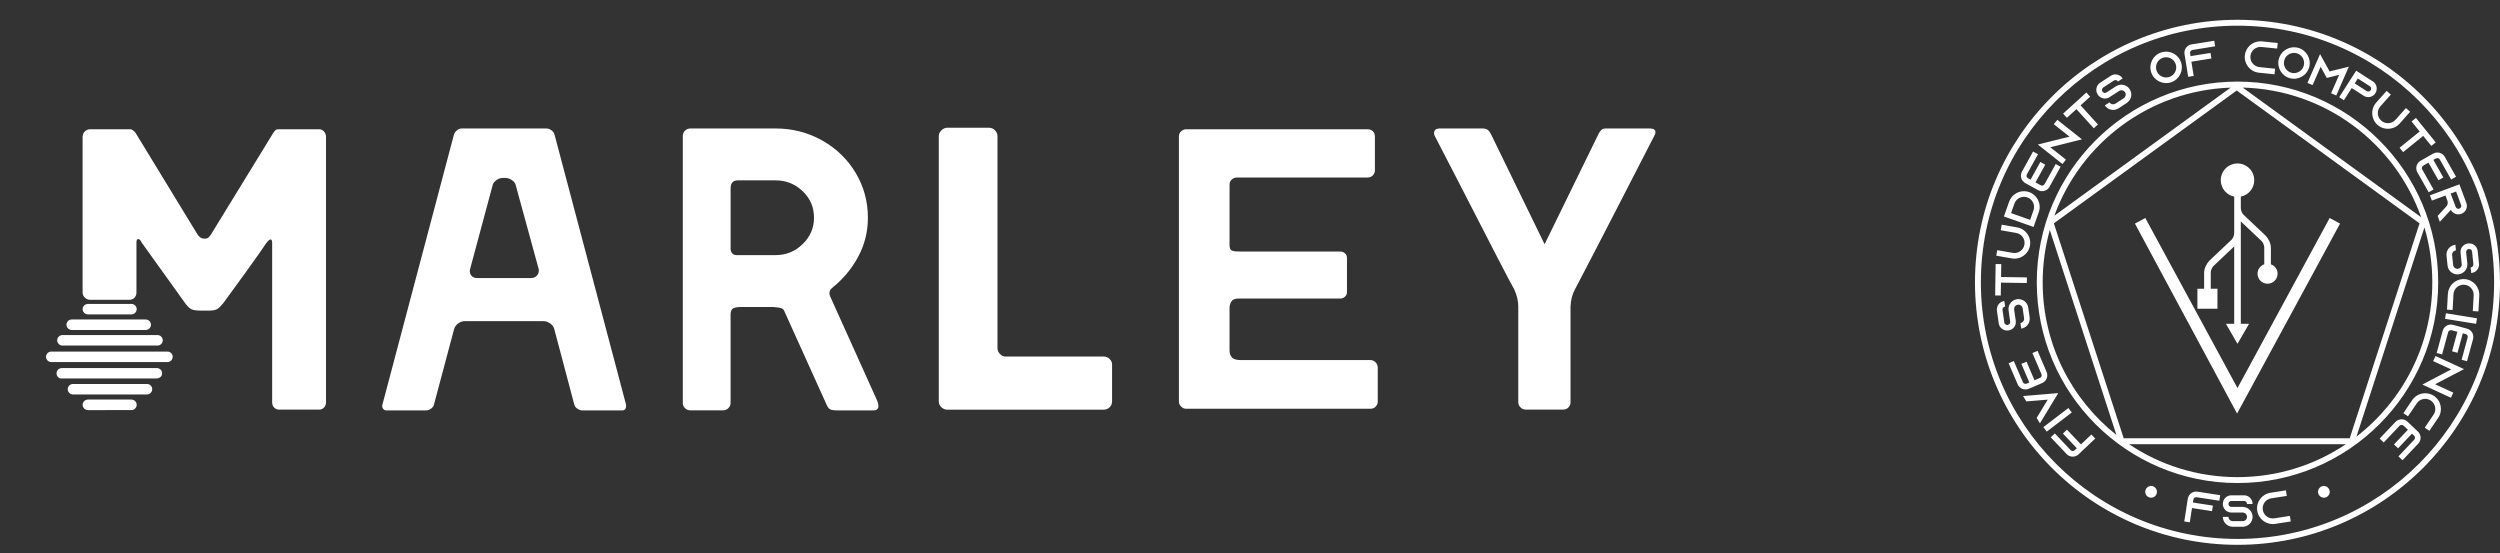 <?xml version="1.0" encoding="UTF-8" standalone="no"?>
<!-- Created with Inkscape (http://www.inkscape.org/) -->

<svg
   xmlns:dc="http://purl.org/dc/elements/1.1/"
   xmlns:cc="http://creativecommons.org/ns#"
   xmlns:rdf="http://www.w3.org/1999/02/22-rdf-syntax-ns#"
   xmlns:svg="http://www.w3.org/2000/svg"
   xmlns="http://www.w3.org/2000/svg"
   xmlns:sodipodi="http://sodipodi.sourceforge.net/DTD/sodipodi-0.dtd"
   xmlns:inkscape="http://www.inkscape.org/namespaces/inkscape"
   version="1.1"
   id="svg4518"
   width="2296.079"
   height="507.866"
   viewBox="0 0 2296.079 507.866"
   sodipodi:docname="logo.svg"
   inkscape:version="0.92.4 (5da689c313, 2019-01-14)">
  <rect x="0" y="0" width="2296.079" height="507.866" fill="#333333" stroke="none"/>
  <defs
     id="defs4522" />
  <sodipodi:namedview
     pagecolor="#ffffff"
     bordercolor="#666666"
     borderopacity="1"
     objecttolerance="10"
     gridtolerance="10"
     guidetolerance="10"
     inkscape:pageopacity="0"
     inkscape:pageshadow="2"
     inkscape:window-width="1920"
     inkscape:window-height="1017"
     id="namedview4520"
     showgrid="false"
     inkscape:zoom="0.2292447"
     inkscape:cx="551.78952"
     inkscape:cy="201.47411"
     inkscape:window-x="-8"
     inkscape:window-y="-8"
     inkscape:window-maximized="1"
     inkscape:current-layer="svg4518"
     fit-margin-top="0"
     fit-margin-left="0"
     fit-margin-right="0"
     fit-margin-bottom="0" />
  <style
     id="style4635"
     type="text/css">
	.st0{fill:none;stroke:#FFFFFF;stroke-width:5;stroke-miterlimit:10;}
	.st1{fill:none;}
	.st2{fill:#FFFFFF;}
	.st3{fill:none;stroke:#FFFFFF;stroke-width:10;stroke-miterlimit:10;}
	.st4{fill:none;stroke:#2C2C2C;stroke-width:5;stroke-miterlimit:10;}
	.st5{fill:#2C2C2C;}
	.st6{fill:none;stroke:#2C2C2C;stroke-width:10;stroke-miterlimit:10;}
</style>
  <path
     style="color:#000000;font-style:normal;font-variant:normal;font-weight:normal;font-stretch:normal;font-size:medium;line-height:normal;font-family:sans-serif;font-variant-ligatures:normal;font-variant-position:normal;font-variant-caps:normal;font-variant-numeric:normal;font-variant-alternates:normal;font-feature-settings:normal;text-indent:0;text-align:start;text-decoration:none;text-decoration-line:none;text-decoration-style:solid;text-decoration-color:#000000;letter-spacing:normal;word-spacing:normal;text-transform:none;writing-mode:lr-tb;direction:ltr;text-orientation:mixed;dominant-baseline:auto;baseline-shift:baseline;text-anchor:start;white-space:normal;shape-padding:0;clip-rule:nonzero;display:inline;overflow:visible;visibility:visible;opacity:1;isolation:auto;mix-blend-mode:normal;color-interpolation:sRGB;color-interpolation-filters:linearRGB;solid-color:#000000;solid-opacity:1;vector-effect:none;fill:#ffffff;fill-opacity:1;fill-rule:nonzero;stroke:none;stroke-width:5;stroke-linecap:butt;stroke-linejoin:miter;stroke-miterlimit:10;stroke-dasharray:none;stroke-dashoffset:0;stroke-opacity:1;color-rendering:auto;image-rendering:auto;shape-rendering:auto;text-rendering:auto;enable-background:accumulate"
     d="m 2054.979,18.181 c -133.125,1.2e-5 -241.103,107.976 -241.103,241.101 0,133.125 107.978,241.101 241.103,241.101 133.125,-1e-5 241.101,-107.976 241.101,-241.101 0,-133.125 -107.976,-241.101 -241.101,-241.101 z m 0,5.416 c 130.198,1.1e-5 235.685,105.487 235.685,235.685 0,130.198 -105.487,235.685 -235.685,235.685 -130.198,-1e-5 -235.687,-105.487 -235.687,-235.685 0,-130.198 105.489,-235.685 235.687,-235.685 z m -21.341,13.833 -20.878,3.355 c -4.242,0.681 -7.102,4.694 -6.421,8.936 l 3.355,20.827 5.056,-0.817 -2.105,-13.074 18.38,-2.962 -0.814,-5.088 -18.35,2.951 -0.423,-2.653 c -0.227,-1.424 0.765,-2.796 2.189,-3.023 l 20.825,-3.355 z m 42.446,0.503 c -7.315,0.002 -13.612,5.555 -14.367,12.985 -0.805,7.926 4.985,15.038 12.911,15.843 l 14.377,1.464 0.525,-5.128 -14.375,-1.466 c -5.088,-0.516 -8.813,-5.088 -8.297,-10.186 0.516,-5.088 5.088,-8.813 10.176,-8.308 l 14.375,1.466 0.527,-5.13 -14.377,-1.464 c -0.495,-0.05 -0.987,-0.076 -1.474,-0.076 z m 30.269,5.502 c -6.217,0.239 -11.823,4.514 -13.448,10.838 -1.981,7.709 2.674,15.603 10.393,17.584 7.709,1.981 15.605,-2.672 17.586,-10.391 1.981,-7.709 -2.684,-15.605 -10.393,-17.586 -0.964,-0.248 -1.93,-0.391 -2.888,-0.438 -0.419,-0.021 -0.836,-0.022 -1.25,-0.006 z m -117.178,3.984 c -1.421,0.026 -2.861,0.264 -4.28,0.734 -7.565,2.508 -11.672,10.703 -9.164,18.267 2.508,7.565 10.703,11.67 18.267,9.162 7.564,-2.508 11.672,-10.701 9.164,-18.265 -2.038,-6.146 -7.83,-10.011 -13.988,-9.898 z m 117.263,1.172 c 0.912,-0.046 1.845,0.044 2.773,0.283 4.954,1.28 7.956,6.358 6.677,11.312 -1.28,4.954 -6.356,7.956 -11.309,6.677 -4.954,-1.28 -7.946,-6.356 -6.677,-11.31 1.04,-4.025 4.586,-6.764 8.536,-6.962 z m 24.373,1.058 -11.578,26.471 4.726,2.065 7.379,-16.873 3.097,5.593 2.549,4.675 5.16,-1.301 6.203,-1.517 -7.379,16.873 4.726,2.065 11.57,-26.482 -6.306,1.568 -11.363,2.828 -5.646,-10.269 z m -141.542,2.926 c 3.959,-0.071 7.685,2.414 8.993,6.363 1.62,4.861 -1.023,10.133 -5.894,11.743 -4.861,1.61 -10.133,-1.031 -11.743,-5.892 -1.61,-4.861 1.031,-10.135 5.892,-11.745 0.911,-0.302 1.839,-0.453 2.752,-0.47 z m 174.712,12.359 -15.604,24.335 4.345,2.786 7.172,-11.187 11.642,7.461 0.021,-0.03 c 0.073,0.041 0.135,0.092 0.207,0.133 0.702,0.351 1.433,0.578 2.207,0.681 2.931,0.402 5.966,-0.887 7.658,-3.529 1.156,-1.806 1.476,-3.911 1.053,-5.852 l 0.02,-0.104 c -0.423,-1.93 -1.587,-3.716 -3.393,-4.872 z m -220.959,3.398 c -1.504,-0.026 -3.029,0.378 -4.379,1.257 l -9.825,6.399 c -3.591,2.343 -4.583,7.173 -2.24,10.774 l 0.093,0.133 c 0.898,1.383 2.146,2.394 3.55,2.962 0.495,0.217 0.99,0.382 1.506,0.495 1.92,0.382 3.964,0.031 5.729,-1.115 l 8.72,-5.676 c 1.837,-1.197 4.335,-0.701 5.521,1.136 1.187,1.837 0.639,4.314 -1.197,5.511 l -7.576,4.933 c -1.827,1.197 -4.282,0.68 -5.479,-1.157 l -4.324,2.818 c 2.745,4.221 8.4,5.409 12.621,2.663 l 7.576,-4.933 c 4.221,-2.745 5.406,-8.4 2.661,-12.621 -1.187,-1.837 -2.95,-3.096 -4.88,-3.715 -0.165,-0.041 -0.301,-0.094 -0.476,-0.135 -2.384,-0.619 -5.015,-0.279 -7.265,1.187 l -8.72,5.676 c -1.208,0.784 -2.869,0.433 -3.654,-0.774 l -0.093,-0.133 c -0.784,-1.207 -0.433,-2.869 0.774,-3.653 l 9.825,-6.397 c 1.207,-0.784 2.869,-0.435 3.653,0.772 l 0.093,0.135 4.292,-2.869 -0.093,-0.135 c -1.464,-2.251 -3.908,-3.493 -6.414,-3.537 z m 222.476,3.785 11.022,7.059 c 0.764,0.495 1.065,1.177 1.168,1.631 0.093,0.402 0.154,1.228 -0.362,2.022 -0.557,0.867 -1.589,1.331 -2.611,1.166 l -0.031,0.042 c -0.371,-0.041 -0.733,-0.176 -1.043,-0.372 l -11.022,-7.068 z m -110.516,2.824 c -101.777,-3.6e-5 -184.341,82.565 -184.341,184.342 0,101.777 82.565,184.342 184.341,184.342 101.777,-3e-5 184.341,-82.565 184.341,-184.342 0,-101.777 -82.565,-184.341 -184.341,-184.342 z m 4.785,5.481 c 75.801,1.988 139.819,51.076 163.906,119.084 z m -11.075,0.057 -161.911,117.627 c 24.3,-66.834 87.287,-115.05 161.911,-117.627 z m 5.577,2.642 167.923,122.004 -64.14,197.417 h -207.574 L 1886.332,205.125 Z m 137.69,0.338 -9.607,10.793 c -5.304,5.955 -4.768,15.11 1.187,20.404 5.944,5.305 15.097,4.768 20.392,-1.187 l 9.609,-10.795 -3.84,-3.436 -9.609,10.793 c -3.406,3.818 -9.287,4.169 -13.116,0.764 -3.818,-3.406 -4.169,-9.287 -0.764,-13.116 l 9.609,-10.795 z m -275.783,1.517 -21.363,19.401 3.467,3.818 8.771,-7.967 15.955,17.576 3.818,-3.469 -15.955,-17.574 8.773,-7.967 z m 302.709,23.334 -4.015,3.239 7.451,9.217 -18.462,14.933 3.241,4.013 18.462,-14.923 7.451,9.215 4.015,-3.239 z m -329.366,1.733 -3.241,4.015 14.438,11.434 -22.765,5.676 -6.317,1.589 22.592,17.885 3.199,-4.045 -14.335,-11.352 22.767,-5.676 6.315,-1.589 z m -22.27,29.103 -10.207,18.462 c -2.074,3.757 -0.681,8.493 3.076,10.567 l 11.631,6.431 c 3.757,2.085 8.503,0.742 10.578,-3.015 l 10.207,-18.462 -4.521,-2.498 -10.207,18.464 c -0.702,1.259 -2.321,1.732 -3.59,1.03 l -4.769,-2.63 8.989,-16.256 -4.521,-2.496 -8.989,16.253 -2.353,-1.301 c -1.259,-0.702 -1.734,-2.321 -1.011,-3.59 l 10.207,-18.464 z m 371.148,0.903 c -1.256,0.025 -2.524,0.354 -3.692,1.015 l -11.568,6.554 c -3.736,2.116 -5.077,6.863 -2.962,10.599 l 10.402,18.358 4.489,-2.549 -10.402,-18.358 c -0.722,-1.259 -0.269,-2.891 0.99,-3.603 l 4.737,-2.682 9.164,16.163 4.489,-2.549 -9.165,-16.163 2.333,-1.32 c 1.259,-0.712 2.889,-0.258 3.622,1.011 l 10.402,18.348 4.489,-2.539 -10.402,-18.358 c -1.462,-2.568 -4.166,-3.982 -6.928,-3.926 z m -183.404,10.087 c -8.493,0 -15.367,6.884 -15.367,15.367 0,7.451 5.306,13.653 12.334,15.067 v 10.455 0.083 23.116 c -0.052,2.095 -0.93,4.128 -2.179,5.676 0,0 -20.454,19.371 -20.527,19.423 -2.652,2.745 -4.912,7.069 -4.912,11.187 v 14.646 h -6.171 v 18.401 h 18.401 v -18.401 h -6.16 c 0,0 0.011,-3.86 0.011,-14.83 0.052,-2.095 0.918,-4.139 2.177,-5.697 l 19.351,-18.318 v 71.054 h -7.595 l 10.628,18.422 10.628,-18.401 h -7.584 v -94.047 l 19.351,18.308 c 1.249,1.558 2.125,3.602 2.177,5.697 0,8.483 -2e-4,13.528 0.011,15.376 -3.581,1.259 -6.171,4.634 -6.171,8.648 0,5.077 4.117,9.207 9.205,9.207 5.088,0 9.207,-4.119 9.207,-9.207 0,-4.015 -2.582,-7.389 -6.163,-8.648 v -15.2 c 0,-4.118 -2.26,-8.431 -4.912,-11.187 -0.062,-0.062 -20.527,-19.433 -20.527,-19.433 -1.249,-1.558 -2.115,-3.592 -2.166,-5.686 v -10.641 c 7.028,-1.414 12.323,-7.616 12.323,-15.067 0,-8.493 -6.884,-15.367 -15.367,-15.367 z m 203.8,19.154 -27.081,10.104 1.807,4.83 12.456,-4.644 1.807,4.83 c 0.65,1.734 0.278,3.59 -0.795,4.963 l -0.184,0.207 -4.098,4.479 -3.912,4.284 2.022,5.418 3.912,-4.284 6.243,-6.727 c 0.351,0.702 0.805,1.331 1.363,1.868 2.105,2.085 5.305,2.869 8.246,1.775 2.013,-0.753 3.519,-2.25 4.386,-4.066 0.826,-1.806 0.961,-3.922 0.207,-5.934 z m -399.396,6.317 c -6.144,-0.227 -11.985,3.534 -14.14,9.638 l -4.819,13.56 27.246,9.63 4.809,-13.624 c 1.321,-3.736 1,-7.657 -0.63,-10.99 -0.175,-0.361 -0.36,-0.734 -0.546,-1.064 -1.661,-2.859 -4.314,-5.149 -7.658,-6.336 -1.409,-0.497 -2.843,-0.762 -4.261,-0.814 z m 396.373,0.309 4.572,12.262 c 0.32,0.857 0.154,1.578 -0.042,2.001 -0.175,0.372 -0.619,1.072 -1.506,1.403 -0.97,0.361 -2.074,0.115 -2.797,-0.628 -0.268,-0.248 -0.475,-0.567 -0.609,-0.918 l -4.612,-12.261 z m -396.536,4.853 c 0.913,0.034 1.836,0.205 2.742,0.525 4.83,1.703 7.368,7.017 5.665,11.847 l -3.095,8.762 -17.514,-6.182 3.097,-8.762 c 1.383,-3.924 5.15,-6.337 9.105,-6.19 z m 280.411,19.429 -84.669,156.197 -84.593,-156.078 -0.055,-0.101 -0.011,-0.015 -9.53,5.145 0.011,0.015 93.804,174.458 94.566,-174.458 z m -301.219,6.162 -0.899,5.077 14.233,2.498 c 5.046,0.888 8.431,5.707 7.544,10.753 -0.887,5.036 -5.709,8.431 -10.755,7.544 l -14.231,-2.498 -0.886,5.088 14.231,2.498 c 7.843,1.383 15.357,-3.881 16.729,-11.735 1.383,-7.854 -3.891,-15.355 -11.735,-16.727 z m 388.262,2.46 c 4.693,16.004 7.22,32.936 7.22,50.461 0,57.695 -27.286,108.984 -69.655,141.699 z m -344.084,2.342 61.185,188.319 c -41.271,-32.771 -67.732,-83.38 -67.732,-140.199 0,-16.673 2.285,-32.809 6.548,-48.119 z m 385.22,12.361 c -0.263,1.7e-4 -0.528,0.013 -0.795,0.04 l -0.165,0.021 c -1.641,0.165 -3.107,0.816 -4.252,1.807 -0.423,0.341 -0.806,0.712 -1.136,1.115 -1.208,1.538 -1.835,3.509 -1.618,5.604 l 1.062,10.349 c 0.227,2.178 -1.351,4.161 -3.529,4.388 -2.178,0.217 -4.129,-1.404 -4.356,-3.582 l -0.929,-8.999 c -0.217,-2.178 1.362,-4.118 3.539,-4.345 l -0.527,-5.128 c -5.005,0.516 -8.659,5.005 -8.143,10.011 l 0.931,8.989 c 0.516,5.005 4.993,8.659 10.009,8.143 2.178,-0.217 4.118,-1.208 5.543,-2.642 0.114,-0.134 0.227,-0.228 0.341,-0.362 1.641,-1.827 2.549,-4.323 2.27,-6.996 l -1.062,-10.351 c -0.144,-1.434 0.929,-2.756 2.363,-2.9 l 0.165,-0.021 c 1.435,-0.144 2.756,0.929 2.9,2.363 l 1.197,11.663 c 0.155,1.434 -0.92,2.756 -2.354,2.9 l -0.165,0.019 0.537,5.12 0.165,-0.021 c 4.273,-0.433 7.41,-4.283 6.966,-8.555 l -1.197,-11.661 c -0.406,-4.005 -3.815,-6.969 -7.76,-6.966 z m -434.962,18.947 -0.453,28.856 5.16,0.083 0.186,-11.847 23.736,0.37 0.082,-5.16 -23.736,-0.37 0.186,-11.849 z m 429.087,13.852 c -7.307,0.335 -13.329,6.171 -13.745,13.63 l -0.795,14.428 5.151,0.29 0.793,-14.428 c 0.279,-5.108 4.676,-9.041 9.784,-8.762 5.109,0.279 9.041,4.676 8.762,9.784 l -0.795,14.428 5.149,0.288 0.795,-14.428 c 0.444,-7.957 -5.667,-14.777 -13.624,-15.221 -0.497,-0.028 -0.989,-0.031 -1.476,-0.009 z m -408.529,18.386 c -0.308,0.013 -0.617,0.04 -0.929,0.085 -2.167,0.31 -4.056,1.372 -5.428,2.858 -0.103,0.144 -0.216,0.238 -0.319,0.383 -1.569,1.889 -2.375,4.426 -1.993,7.079 l 1.477,10.3 c 0.206,1.434 -0.806,2.787 -2.24,2.993 l -0.165,0.019 c -1.435,0.206 -2.787,-0.804 -2.993,-2.238 l -1.661,-11.599 c -0.206,-1.434 0.806,-2.787 2.24,-2.993 l 0.165,-0.021 -0.764,-5.12 -0.165,0.021 c -4.252,0.609 -7.224,4.582 -6.615,8.834 l 1.661,11.599 c 0.609,4.252 4.572,7.184 8.824,6.575 l 0.165,-0.021 c 1.631,-0.227 3.076,-0.94 4.18,-1.972 0.403,-0.351 0.763,-0.732 1.083,-1.155 1.146,-1.589 1.693,-3.581 1.394,-5.665 l -1.477,-10.3 c -0.31,-2.167 1.186,-4.22 3.353,-4.529 2.167,-0.31 4.18,1.237 4.489,3.404 l 1.28,8.949 c 0.32,2.167 -1.186,4.18 -3.353,4.489 l 0.732,5.109 c 4.985,-0.712 8.442,-5.337 7.73,-10.322 l -1.28,-8.947 c -0.668,-4.673 -4.773,-8.003 -9.391,-7.815 z m 393.009,13.006 -0.825,5.098 28.534,4.591 0.825,-5.096 z m 4.267,10.379 c -3.32,0.115 -6.325,2.347 -7.239,5.71 l -5.532,20.351 4.984,1.352 5.532,-20.351 c 0.372,-1.393 1.848,-2.239 3.241,-1.857 l 5.263,1.424 -4.872,17.927 4.976,1.352 4.87,-17.927 2.591,0.702 c 1.393,0.372 2.229,1.846 1.857,3.26 l -5.532,20.351 4.973,1.352 5.532,-20.351 c 1.125,-4.138 -1.351,-8.41 -5.49,-9.535 l -12.829,-3.488 c -0.778,-0.211 -1.561,-0.297 -2.327,-0.271 z m -379.33,24.121 -4.737,2.033 8.308,19.38 c 0.578,1.321 -0.052,2.9 -1.384,3.467 l -5.003,2.147 -7.318,-17.07 -4.737,2.033 7.315,17.07 -2.467,1.064 c -1.331,0.568 -2.898,-0.063 -3.476,-1.384 l -8.318,-19.382 -4.747,2.033 8.308,19.382 c 1.692,3.942 6.284,5.748 10.226,4.055 l 12.219,-5.242 c 3.953,-1.692 5.809,-6.265 4.117,-10.207 z m 365.486,4.747 -2.158,4.686 16.605,7.645 -20.774,10.878 -5.758,3.034 26.245,12.086 2.198,-4.686 -16.719,-7.698 20.774,-10.878 5.758,-3.023 z m -346.487,34.077 -26.554,2.219 -5.777,0.474 3.044,4.923 5.777,-0.474 13.861,-1.157 -7.203,11.889 -2.994,4.965 3.044,4.912 2.993,-4.965 z m 337.048,0.118 c -4.639,-0.003 -9.202,2.221 -11.995,6.342 l -8.102,11.961 4.273,2.89 8.1,-11.961 c 2.869,-4.231 8.659,-5.346 12.9,-2.477 4.231,2.869 5.346,8.659 2.477,12.9 l -8.102,11.961 4.273,2.89 8.102,-11.961 c 4.469,-6.595 2.734,-15.595 -3.861,-20.064 -2.473,-1.676 -5.283,-2.479 -8.066,-2.481 z m -327.758,13.575 -22.953,17.555 3.137,4.098 22.953,-17.555 z m 305.846,10.358 c -1.992,0.046 -3.963,0.851 -5.439,2.41 l -14.5,15.314 3.747,3.55 14.5,-15.314 c 0.991,-1.053 2.683,-1.094 3.736,-0.104 l 3.952,3.747 -12.776,13.489 3.744,3.55 12.778,-13.489 1.95,1.847 c 1.052,1.001 1.094,2.694 0.104,3.736 l -14.5,15.316 3.744,3.55 14.5,-15.316 c 2.952,-3.117 2.787,-8.049 -0.33,-11.001 l -9.649,-9.143 c -1.558,-1.476 -3.57,-2.187 -5.562,-2.141 z m -307.096,9.541 -3.744,3.55 12.775,13.489 -1.95,1.847 c -1.053,0.991 -2.745,0.949 -3.736,-0.104 l -14.5,-15.314 -3.747,3.55 14.531,15.335 c 2.951,3.117 7.884,3.22 11.001,0.269 l 15.314,-14.5 -3.518,-3.715 -9.619,9.112 z m 56.981,13.328 h 199.192 c -28.467,19.102 -62.724,30.25 -99.596,30.25 -36.873,1e-5 -71.13,-11.148 -99.596,-30.25 z m 20.241,38.32 c -0.234,0.002 -0.471,0.021 -0.709,0.055 -0.96,0.134 -1.806,0.495 -2.57,1.083 -0.753,0.588 -1.321,1.331 -1.682,2.209 -0.372,0.908 -0.496,1.837 -0.362,2.786 0.134,0.949 0.486,1.806 1.043,2.56 0.557,0.753 1.301,1.321 2.219,1.703 1.373,0.568 2.755,0.568 4.138,0 1.383,-0.578 2.354,-1.547 2.921,-2.93 0.361,-0.888 0.484,-1.807 0.36,-2.757 -0.124,-0.949 -0.484,-1.805 -1.062,-2.579 -0.588,-0.774 -1.332,-1.353 -2.24,-1.724 -0.666,-0.279 -1.353,-0.413 -2.056,-0.406 z m 158.693,0.023 c -0.709,-0.004 -1.401,0.134 -2.082,0.413 -0.898,0.361 -1.631,0.929 -2.209,1.703 -0.578,0.764 -0.93,1.631 -1.054,2.581 -0.124,0.96 6e-4,1.867 0.362,2.754 0.372,0.908 0.939,1.652 1.703,2.23 0.764,0.578 1.61,0.93 2.539,1.075 0.929,0.134 1.857,0.02 2.776,-0.362 1.373,-0.568 2.341,-1.528 2.919,-2.911 0.579,-1.383 0.58,-2.755 0.013,-4.138 -0.361,-0.888 -0.92,-1.62 -1.684,-2.209 -0.753,-0.588 -1.609,-0.949 -2.568,-1.083 -0.24,-0.034 -0.479,-0.051 -0.715,-0.053 z m -34.859,4.055 -14.271,2.23 c -7.874,1.228 -13.282,8.629 -12.054,16.503 1.228,7.874 8.627,13.28 16.501,12.052 l 14.273,-2.228 -0.795,-5.098 -14.274,2.23 c -5.057,0.784 -9.823,-2.694 -10.607,-7.751 -0.784,-5.057 2.692,-9.825 7.749,-10.609 l 14.273,-2.23 z m -82.82,1.115 c -3.609,0.178 -6.716,2.893 -7.294,6.605 l -3.231,20.848 5.056,0.783 2.033,-13.095 18.401,2.847 0.795,-5.098 -18.358,-2.847 0.413,-2.653 c 0.217,-1.434 1.588,-2.425 3.012,-2.209 l 20.846,3.23 0.795,-5.098 -20.899,-3.23 c -0.53,-0.083 -1.054,-0.108 -1.57,-0.083 z m 32.676,3.438 c -4.293,0 -7.762,3.509 -7.762,7.802 v 0.165 c 0,1.651 0.495,3.179 1.362,4.417 0.289,0.454 0.619,0.866 0.99,1.238 1.404,1.362 3.304,2.187 5.409,2.187 h 10.402 c 2.188,0 4.005,1.777 4.005,3.964 0,2.188 -1.817,3.962 -4.005,3.962 h -9.04 c -2.188,0 -3.964,-1.774 -3.964,-3.962 h -5.16 c 0,5.026 4.088,9.112 9.124,9.112 h 9.04 c 5.036,0 9.122,-4.086 9.122,-9.122 0,-2.188 -0.783,-4.211 -2.063,-5.78 -0.124,-0.124 -0.206,-0.248 -0.33,-0.372 -1.651,-1.816 -4.046,-2.972 -6.729,-2.972 h -10.402 c -1.445,0 -2.642,-1.197 -2.642,-2.642 v -0.165 c 0,-1.445 1.198,-2.64 2.642,-2.64 h 11.722 c 1.445,0 2.642,1.195 2.642,2.64 v 0.165 l 5.16,-0.03 v -0.165 c 0,-4.293 -3.509,-7.802 -7.802,-7.802 z"
     id="circle4638"
     inkscape:connector-curvature="0" />
  <g
     transform="matrix(0.287,0,0,0.285,40.884,115.021)"
     id="g994"
     style="stroke-width:3.496">
    <path
       style="stroke-width:3.496;fill:#ffffff"
       d="m 894.3,20.1 c 4.3,4.8 6.5,10.6 6.5,17.5 V 893 c 0,6.9 -2.2,12.5 -6.5,16.9 -4.3,4.3 -9.5,6.5 -15.5,6.5 H 750.5 c -6,0 -11.2,-2.2 -15.5,-6.5 -4.3,-4.3 -6.5,-9.9 -6.5,-16.9 V 379.7 c 0,-7.8 -1.7,-11.7 -5.2,-11.7 -2.6,0 -6.5,3 -11.7,9.1 -13.8,20.8 -36.5,53.1 -68,97.2 -31.5,44.1 -54.6,76 -69.3,95.9 -8.6,11.2 -15.8,18.6 -21.4,22 -5.6,3.5 -14.9,5.2 -27.9,5.2 h -22 c -15.6,0 -26.1,-1.3 -31.8,-3.9 -5.6,-2.6 -11.9,-8.2 -18.8,-16.8 L 311.1,378.4 c -3.5,-7.8 -7.3,-11.7 -11.7,-11.7 -3.5,0 -5.2,3.9 -5.2,11.7 v 160.7 c 0,6.9 -2.2,12.5 -6.5,16.9 -4.3,4.4 -9.5,6.5 -15.5,6.5 h -127 c -6.1,0 -11.5,-2.4 -16.2,-7.1 -4.7,-4.7 -7.1,-10.1 -7.1,-16.2 V 37.6 c 0,-6.9 2.4,-12.8 7.1,-17.5 4.7,-4.7 10.1,-7.1 16.2,-7.1 h 129.6 c 2.6,0 5.8,1.5 9.7,4.5 3.9,3 6.7,6.3 8.4,9.7 l 197,325.3 c 0.9,1.7 3.2,4.3 7.1,7.8 3.9,3.5 8.8,5.2 14.9,5.2 h 1.3 c 6,0 10.8,-2.2 14.3,-6.5 3.5,-4.3 5.6,-7.3 6.5,-9.1 L 729.7,28.5 c 2.6,-4.3 5.2,-8 7.8,-11 2.6,-3 6,-4.5 10.4,-4.5 h 1.3 129.6 c 6,0 11.2,2.3 15.5,7.1 z"
       id="path6"
       inkscape:connector-curvature="0" />
    <path
       style="stroke-width:3.496;fill:#ffffff"
       d="m 1083.5,913.7 c -2.6,-3.5 -3.5,-7.3 -2.6,-11.7 L 1310.3,29.8 c 1.7,-5.2 5,-9.7 9.7,-13.6 4.7,-3.9 10.1,-5.8 16.2,-5.8 h 269.6 c 5.2,0 10.4,1.7 15.5,5.2 5.2,3.5 8.6,7.8 10.4,13 l 229.4,872.2 v 3.9 c 0,9.5 -4.3,14.3 -13,14.3 h -127 c -5.2,0 -10.6,-1.9 -16.2,-5.8 -5.6,-3.9 -8.9,-8.4 -9.7,-13.6 l -63.5,-241.1 c -1.7,-7.8 -6.1,-14.3 -13,-19.4 -6.9,-5.1 -14.3,-7.8 -22,-7.8 h -251.4 c -7.8,0 -15.1,2.6 -22,7.8 -6.9,5.2 -11.2,11.7 -13,19.4 l -63.5,239.8 c -0.9,6 -4.1,11 -9.7,14.9 -5.6,3.9 -11,5.8 -16.2,5.8 h -127 c -4.3,-0.1 -7.8,-1.8 -10.4,-5.3 z m 473.1,-421.2 c 8.6,0 15.3,-3 20.1,-9.1 4.8,-6.1 6.3,-13 4.5,-20.7 l -72.6,-267 c -0.9,-6.9 -4.8,-13 -11.7,-18.1 -6.9,-5.1 -14.3,-7.8 -22,-7.8 h -7.8 c -7.8,0 -15.1,2.6 -22,7.8 -6.9,5.2 -10.8,11.2 -11.7,18.1 l -71.3,267 -1.3,6.5 c 0,6.9 2.2,12.5 6.5,16.9 4.3,4.3 10.4,6.5 18.1,6.5 h 171.2 z"
       id="path8"
       inkscape:connector-curvature="0" />
    <path
       style="stroke-width:3.496;fill:#ffffff"
       d="m 2049.7,911.8 c -4.8,-4.8 -7.1,-10.1 -7.1,-16.2 V 33.7 c 0,-6 2.4,-11.4 7.1,-16.2 4.7,-4.8 10.6,-7.1 17.5,-7.1 h 272.2 c 53.6,0 103,12.8 148.4,38.2 45.4,25.5 81.2,60.3 107.6,104.3 26.3,44.1 39.5,92.5 39.5,145.2 0,44.9 -10.4,86.8 -31.1,125.7 -20.7,38.9 -48.8,72.6 -84.2,101.1 -5.2,4.3 -7.8,9.9 -7.8,16.8 0,2.6 0.4,4.8 1.3,6.5 0.9,1.7 1.3,3 1.3,3.9 l 150.3,335.7 c 2.6,6.1 3.9,11.7 3.9,16.9 0,9.5 -5.6,14.3 -16.9,14.3 h -114 c -9.5,0 -16.6,-0.9 -21.4,-2.6 -4.8,-1.7 -8.9,-6 -12.3,-13 L 2367.9,600.1 c -1.7,-5.2 -5,-8.6 -9.7,-10.4 -4.8,-1.7 -13.2,-3 -25.3,-3.9 h -103.7 c -13,0 -21.8,1.7 -26.6,5.2 -4.8,3.5 -7.1,9.9 -7.1,19.4 v 285.1 c 0,6.1 -2.4,11.5 -7.1,16.2 -4.7,4.7 -10.6,7.1 -17.5,7.1 h -103.7 c -6.9,0.1 -12.8,-2.3 -17.5,-7 z m 289.7,-493.2 c 33.7,0 62.6,-11.9 86.8,-35.6 24.2,-23.8 36.3,-52 36.3,-84.9 0,-33.7 -12.1,-62.2 -36.3,-85.5 -24.2,-23.3 -53.1,-35 -86.8,-35 h -120.5 c -15.6,0 -23.3,8.6 -23.3,25.9 v 194.4 c 0,6.1 1.7,11 5.2,14.9 3.5,3.9 8.2,5.8 14.3,5.8 z"
       id="path10"
       inkscape:connector-curvature="0" />
    <path
       style="stroke-width:3.496;fill:#ffffff"
       d="m 2870.1,908.8 c -5.6,-5.2 -8.4,-11.7 -8.4,-19.5 v -854 c 0,-6.9 2.8,-13.2 8.4,-18.8 5.6,-5.6 11.9,-8.4 18.8,-8.4 h 133.5 c 7.8,0 14.2,2.8 19.4,8.4 5.2,5.6 7.8,11.9 7.8,18.8 v 683 c 0,6.9 2.6,13.2 7.8,18.8 5.2,5.6 11.2,8.4 18.1,8.4 h 313.6 c 7.8,0 14.3,2.6 19.4,7.8 5.1,5.2 7.8,11.2 7.8,18.1 v 117.9 c 0,7.8 -2.6,14.3 -7.8,19.5 -5.2,5.2 -11.7,7.8 -19.4,7.8 h -500.3 c -6.9,0 -13.1,-2.6 -18.7,-7.8 z"
       id="path12"
       inkscape:connector-curvature="0" />
    <path
       style="stroke-width:3.496;fill:#ffffff"
       d="m 3637.3,906.6 c -4.8,-4.8 -7.1,-10.1 -7.1,-16.2 V 36.3 c 0,-6.9 2.4,-12.5 7.1,-16.8 4.8,-4.3 10.1,-6.5 16.2,-6.5 h 580.6 c 6.9,0 12.5,2.2 16.8,6.5 4.3,4.3 6.5,9.9 6.5,16.8 v 108.9 c 0,6.1 -2.2,11.5 -6.5,16.2 -4.3,4.7 -9.9,7.1 -16.8,7.1 h -418.6 c -6.1,0 -11.5,2.2 -16.2,6.5 -4.8,4.3 -7.1,9.9 -7.1,16.8 v 190.5 3.9 c 0,7.8 1.7,13.2 5.2,16.2 3.5,3 11.7,4.5 24.6,4.5 h 324 c 6,0 11.2,2 15.5,5.8 4.3,3.8 6.5,8.9 6.5,14.9 v 110.2 c 0,6.1 -2.2,11 -6.5,14.9 -4.3,3.9 -9.5,5.8 -15.5,5.8 h -325.3 c -11.2,0 -18.8,3.3 -22.7,9.7 -3.9,6.5 -5.8,13.2 -5.8,20.1 v 137.4 c 0,8.7 2.4,16 7.1,22 4.7,6 14.5,9.1 29.2,9.1 h 414.7 c 6,0 11.5,2.4 16.2,7.1 4.7,4.7 7.1,10.6 7.1,17.5 v 108.9 c 0,6.1 -2.2,11.5 -6.5,16.2 -4.3,4.7 -9.9,7.1 -16.8,7.1 h -589.7 c -6.1,0.1 -11.5,-2.3 -16.2,-7 z"
       id="path14"
       inkscape:connector-curvature="0" />
    <path
       style="stroke-width:3.496;fill:#ffffff"
       d="m 4723.3,909.2 c -4.8,-4.8 -7.1,-10.1 -7.1,-16.2 V 675.2 584.5 c 0,-18.1 -4.3,-36.7 -13,-55.7 C 4691.1,508 4632.4,394 4527,186.6 L 4449.2,35 c -1.7,-3.5 -2.6,-6.5 -2.6,-9.1 0,-10.4 6.5,-15.6 19.4,-15.6 h 133.5 c 8.6,0 14.9,1.5 18.8,4.5 3.9,3 7.5,8 11,14.9 l 171.1,353.8 173.7,-357.7 c 2.6,-4.3 5.4,-8 8.4,-11 3,-3 8.4,-4.5 16.2,-4.5 h 136.1 c 18.1,0 24.2,6.9 18.2,20.7 -25.9,51 -67.2,131.8 -123.8,242.4 -56.6,110.6 -100.4,195.7 -131.5,255.3 -8.7,15.6 -13.4,34.1 -14.3,55.7 V 893 c 0,6.1 -2.2,11.5 -6.5,16.2 -4.3,4.7 -9.9,7.1 -16.8,7.1 h -120.5 c -6.2,0 -11.6,-2.4 -16.3,-7.1 z"
       id="path16"
       inkscape:connector-curvature="0" />
    <g
       id="g22"
       style="stroke-width:3.496;fill:#ffffff">
      <path
         inkscape:connector-curvature="0"
         id="path20"
         d="m 295,901 c 0,9.4 -7.7,17 -17.3,17 H 139.3 c -9.6,0 -17.3,-7.6 -17.3,-17 0,-9.4 7.7,-17 17.3,-17 h 138.4 c 9.6,0 17.3,7.6 17.3,17 z"
         style="stroke-width:3.496;fill:#ffffff" />
    </g>
    <g
       id="g31"
       style="stroke-width:3.496;fill:#ffffff">
      <g
         id="g27"
         style="stroke-width:3.496;fill:#ffffff">
        <g
           id="g25"
           style="stroke-width:3.496;fill:#ffffff">
          <line
             y2="850.7"
             x2="327.7"
             y1="850.7"
             x1="91.2"
             class="st0"
             id="SVGID_1_"
             style="fill:#ffffff;stroke:#ffffff;stroke-width:17.482;stroke-miterlimit:10" />
        </g>
      </g>
      <path
         inkscape:connector-curvature="0"
         id="path29"
         d="m 344.6,850.7 c 0,9.3 -7.6,16.9 -16.9,16.9 H 91.2 c -9.3,0 -16.9,-7.6 -16.9,-16.9 0,-9.3 7.6,-16.9 16.9,-16.9 h 236.5 c 9.4,0 16.9,7.6 16.9,16.9 z"
         style="stroke-width:3.496;fill:#ffffff" />
    </g>
    <g
       id="g35"
       style="stroke-width:3.496;fill:#ffffff">
      <path
         inkscape:connector-curvature="0"
         id="path33"
         d="m 376.4,799.5 c 0,9.3 -7.6,16.9 -19.9,16.5 H 52.4 c -6.3,0.4 -13.9,-7.2 -13.9,-16.5 0,-9.3 7.6,-16.9 16.9,-16.9 h 304.1 c 9.4,0 16.9,7.5 16.9,16.9 z"
         style="stroke-width:3.496;fill:#ffffff" />
    </g>
    <g
       id="g39"
       style="stroke-width:3.496;fill:#ffffff">
      <path
         inkscape:connector-curvature="0"
         id="path37"
         d="m 410.2,746.3 c 0,9.3 -7.6,16.9 -16.9,16.9 H 21.7 c -9.3,0 -16.9,-7.6 -16.9,-16.9 0,-9.3 7.6,-16.9 16.9,-16.9 h 371.6 c 9.4,0 16.9,7.5 16.9,16.9 z"
         style="stroke-width:3.496;fill:#ffffff" />
    </g>
    <g
       id="g43"
       style="stroke-width:3.496;fill:#ffffff">
      <path
         inkscape:connector-curvature="0"
         id="path41"
         d="m 378.4,693.1 c 0,9.3 -7.6,16.9 -16.9,16.9 H 57.4 c -9.3,0 -16.9,-7.6 -16.9,-16.9 0,-9.3 7.6,-16.9 16.9,-16.9 h 304.1 c 9.4,0 16.9,7.6 16.9,16.9 z"
         style="stroke-width:3.496;fill:#ffffff" />
    </g>
    <g
       id="g52"
       style="stroke-width:3.496;fill:#ffffff">
      <g
         id="g48"
         style="stroke-width:3.496;fill:#ffffff">
        <g
           id="g46"
           style="stroke-width:3.496;fill:#ffffff">
          <line
             y2="642.9"
             x2="323.8"
             y1="642.9"
             x1="87.3"
             class="st0"
             id="SVGID_3_"
             style="fill:#ffffff;stroke:#ffffff;stroke-width:17.482;stroke-miterlimit:10" />
        </g>
      </g>
      <path
         inkscape:connector-curvature="0"
         id="path50"
         d="m 340.6,642.9 c 0,9.3 -7.6,16.9 -16.9,16.9 H 87.2 c -9.3,0 -16.9,-7.6 -16.9,-16.9 0,-9.3 7.6,-16.9 16.9,-16.9 h 236.5 c 9.4,0 16.9,7.5 16.9,16.9 z"
         style="stroke-width:3.496;fill:#ffffff" />
    </g>
    <g
       id="g56"
       style="stroke-width:3.496;fill:#ffffff">
      <path
         inkscape:connector-curvature="0"
         id="path54"
         d="m 295,592.7 c 0,9.3 -7.7,16.9 -17.3,16.9 H 139.3 c -9.6,0 -17.3,-7.6 -17.3,-16.9 0,-9.3 7.7,-16.9 17.3,-16.9 h 138.4 c 9.6,0 17.3,7.5 17.3,16.9 z"
         style="stroke-width:3.496;fill:#ffffff" />
    </g>
    <g
       id="g58"
       style="stroke-width:3.496" />
    <g
       id="g60"
       style="stroke-width:3.496" />
    <g
       id="g62"
       style="stroke-width:3.496" />
    <g
       id="g64"
       style="stroke-width:3.496" />
    <g
       id="g66"
       style="stroke-width:3.496" />
    <g
       id="g68"
       style="stroke-width:3.496" />
    <g
       id="g70"
       style="stroke-width:3.496" />
    <g
       id="g72"
       style="stroke-width:3.496" />
    <g
       id="g74"
       style="stroke-width:3.496" />
    <g
       id="g76"
       style="stroke-width:3.496" />
    <g
       id="g78"
       style="stroke-width:3.496" />
    <g
       id="g80"
       style="stroke-width:3.496" />
    <g
       id="g82"
       style="stroke-width:3.496" />
    <g
       id="g84"
       style="stroke-width:3.496" />
    <g
       id="g86"
       style="stroke-width:3.496" />
  </g>
</svg>
